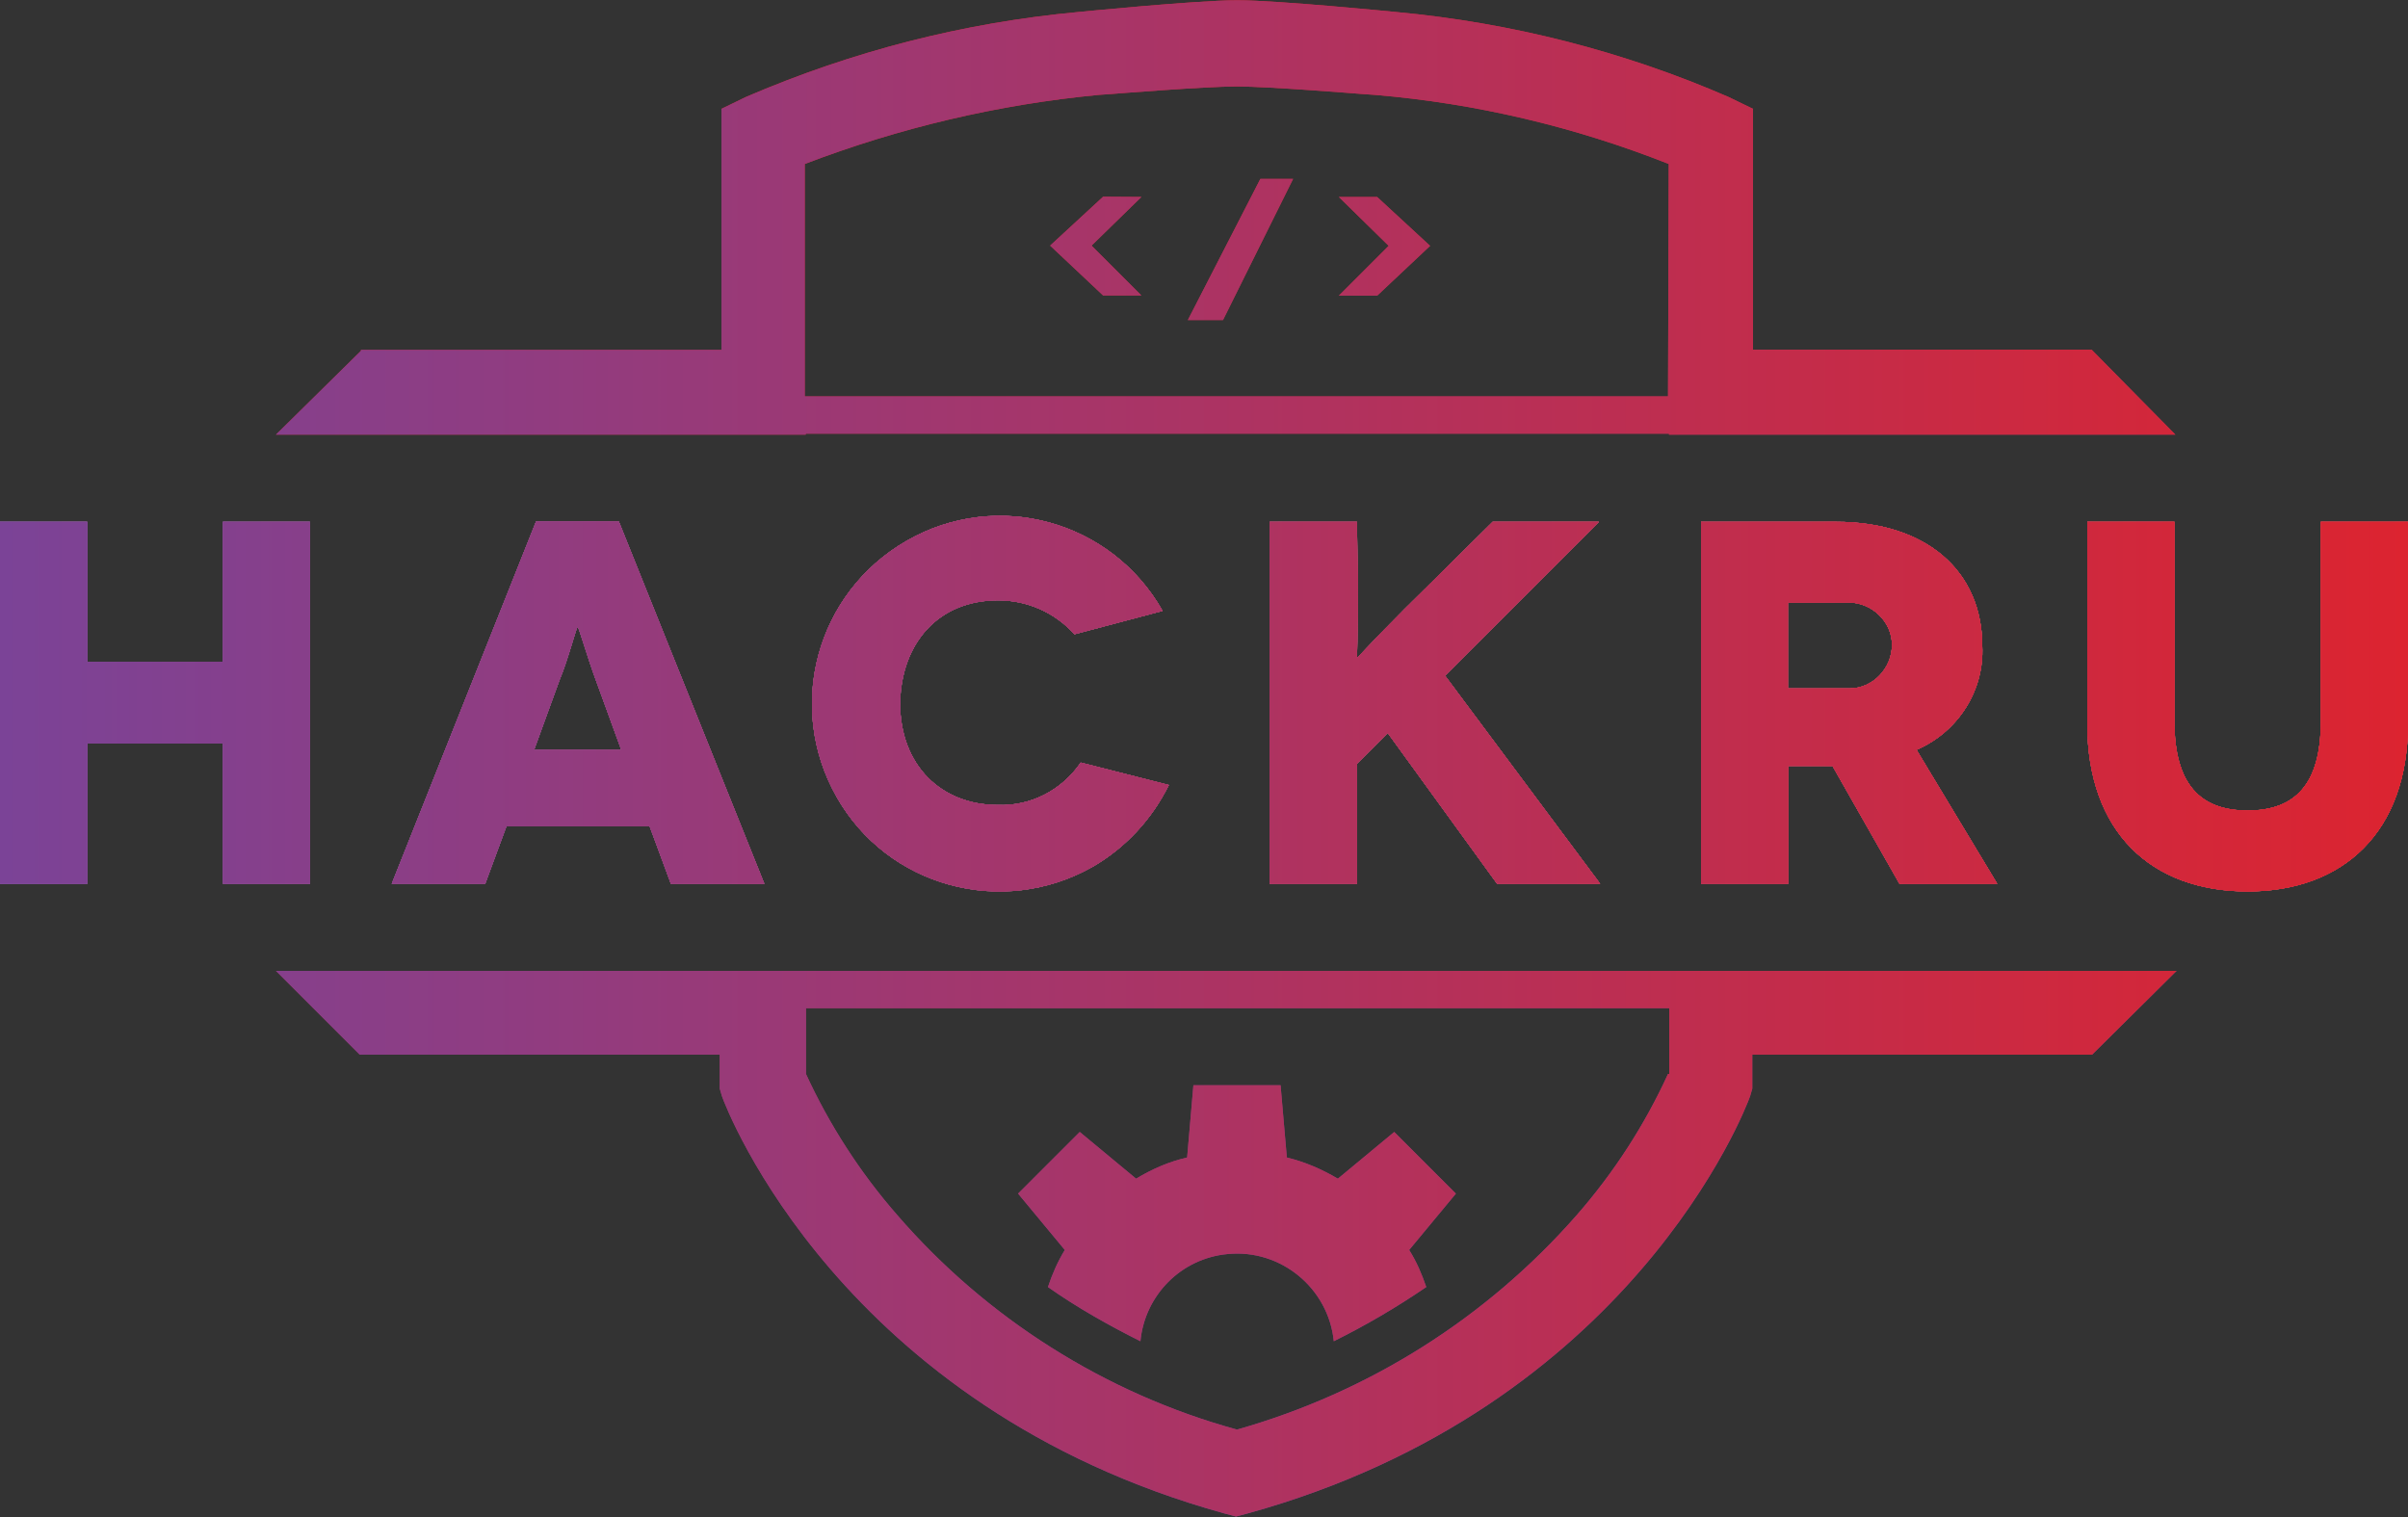 <?xml version="1.0" encoding="utf-8"?>
<!-- Generator: Adobe Illustrator 21.0.0, SVG Export Plug-In . SVG Version: 6.00 Build 0)  -->
<svg version="1.1" id="Layer_1" xmlns="http://www.w3.org/2000/svg" xmlns:xlink="http://www.w3.org/1999/xlink" x="0px" y="0px"
	 viewBox="0 0 1000 630" style="enable-background:new 0 0 1000 630;" xml:space="preserve">
<rect x="0" y="0" width="1000" height="630" fill="#333333" stroke="none"/>
<style type="text/css">
	.st0{fill:url(#SVGID_1_);}
	.st1{fill:#FFFFFF;}
	.st2{fill:url(#SVGID_2_);}
	.st3{fill:url(#SVGID_3_);}
	.st4{fill:url(#SVGID_4_);}
	.st5{fill:url(#SVGID_5_);}
	.st6{fill:url(#SVGID_6_);}
	.st7{fill:url(#SVGID_7_);}
	.st8{fill:url(#SVGID_8_);}
	.st9{fill:url(#SVGID_9_);}
	.st10{fill:url(#SVGID_10_);}
	.st11{fill:url(#SVGID_11_);}
	.st12{fill:url(#SVGID_12_);}
	.st13{fill:url(#SVGID_13_);}
	.st14{fill:url(#SVGID_14_);}
	.st15{fill:url(#SVGID_15_);}
	.st16{fill:url(#SVGID_16_);}
	.st17{fill:url(#SVGID_17_);}
	.st18{fill:url(#SVGID_18_);}
	.st19{fill:url(#SVGID_19_);}
	.st20{fill:url(#SVGID_20_);}
	.st21{fill:url(#SVGID_21_);}
	.st22{fill:url(#SVGID_22_);}
	.st23{fill:url(#SVGID_23_);}
	.st24{fill:url(#SVGID_24_);}
	.st25{fill:url(#SVGID_25_);}
	.st26{fill:url(#SVGID_26_);}
	.st27{fill:url(#SVGID_27_);}
</style>
<g>
</g>
<g>
	<g>
		<g>
			
				<linearGradient id="SVGID_1_" gradientUnits="userSpaceOnUse" x1="602.688" y1="-620.157" x2="422.21" y2="14.78" gradientTransform="matrix(1 0 0 -1 2.100000e-04 1.162)">
				<stop  offset="0" style="stop-color:#7B4397"/>
				<stop  offset="1" style="stop-color:#DC2430"/>
			</linearGradient>
			<path class="st0" d="M868.6,145.2L868.6,145.2H728V61V45.2l-10.1-4.9c-43.7-19-90.4-30.9-138-35.3c0,0-49.4-4.9-66.1-4.9
				c-16.8,0-66.1,4.9-66.1,4.9c-47.6,4.4-93.9,16.3-138,35.3l-10.1,4.9v100.1H149.9v0.4l-35.3,34.8h35.3l0,0h184.7v-0.4h358.5v0.4
				h175.5l0,0h34.8L868.6,145.2z M692.7,164.6H334.2V68.1c39.2-15,80.2-24.7,122.1-28.7l5.7-0.4c0,0,38.4-3.1,51.6-3.1
				c13.2,0,51.6,3.1,51.6,3.1l5.7,0.4c41.9,3.5,82.9,13.2,122.1,28.7L692.7,164.6L692.7,164.6L692.7,164.6z M442.2,519.1l-19.4-23.4
				l25.6-25.6l23.4,19.4c6.6-4,13.7-7.1,21.2-8.8l2.6-30h36.2l2.6,30c7.5,1.8,14.6,4.9,21.2,8.8l23.4-19.4l25.6,25.6l-19.4,23.4
				c3.1,4.9,5.3,10.1,7.1,15.4c-12.3,8.4-25.1,15.9-38.4,22.5c-2.2-22-22-38.4-44.1-36.2c-19.4,1.8-34.4,17.2-36.2,36.2
				c-13.2-6.6-26.5-14.1-38.4-22.5C436.9,529.3,439.2,524,442.2,519.1z M903.9,403.2h-35.3l0,0H711.2l0,0H300.7l0,0H149.9l0,0h-35.3
				l34.8,34.8l0,0h149.5v14.1l0.9,3.1c1.8,5.3,49.4,129.2,208.6,173.3l4.9,1.3l4.9-1.3c159.2-44.1,206.8-168,208.6-173.3l0.9-3.1
				V438h141.1l0,0L903.9,403.2z M692.7,446c-9.7,21.2-22.5,41-37.9,58.6c-37.5,42.8-86.4,73.6-141.1,89.1
				c-54.7-15-104.1-46.3-141.1-89.1c-15.4-17.6-28.2-37.5-37.9-58.6v-27.3h358.5V446H692.7z M474,81.8L453.3,102l20.7,20.7h-15.9
				l-22-20.7l22-20.3L474,81.8z M523.4,74.3H537l-29.1,58.6h-14.6L523.4,74.3z M571.9,81.8l22,20.3l-22,20.7H556l20.7-20.7L556,81.8
				L571.9,81.8z"/>
		</g>
		<g>
			<g>
				<polygon class="st1" points="128.7,367 128.7,216.7 92.6,216.7 92.6,274.9 36.2,274.9 36.2,216.7 0,216.7 0,367 36.2,367 
					36.2,308.8 92.6,308.8 92.6,367 				"/>
				<path class="st1" d="M162.7,367h38.8l8.8-23.8h59.5l8.8,23.8h38.8l-60.4-150.4h-34.4L162.7,367z M239.9,260.3L239.9,260.3
					c0.4,0,4.4,13.7,7.5,22l10.6,29.1h-36.2l10.6-29.1C235.9,274,239.4,260.3,239.9,260.3z"/>
				<path class="st1" d="M414.5,249.3c11.9,0,23.4,4.9,31.7,14.1l36.6-9.7c-21.2-37.5-68.8-50.7-106.3-29.1s-50.3,68.8-29.1,106.3
					s68.8,50.3,106.3,29.1c13.7-7.9,24.7-19.8,31.7-34l-36.6-9.3c-7.9,11.5-20.7,18.1-34.4,17.6c-23.4,0-40.6-16.3-40.6-42.3
					C374.3,266.9,389.8,249.3,414.5,249.3z"/>
				<path class="st1" d="M563.5,216.7h-36.2V367h36.2v-49.8l12.8-12.8l45.4,62.6h42.8l-64.4-86.4l63.9-63.9h-44.1l-36.6,36.2
					c-15.4,15.4-19.4,20.3-19.8,20.3l0,0c0,0,0.4-7.5,0.4-32.2L563.5,216.7L563.5,216.7L563.5,216.7z"/>
				<path class="st1" d="M823.2,268.3c0-30.9-22.9-51.6-60.8-51.6h-56V367h36.2v-48.9H761l27.8,48.9h40.6l-33.5-55.6
					C813.1,304,824.1,286.8,823.2,268.3z M767.6,285.9h-25.1v-35.7h25.1c9.7,0,18.1,7.9,18.1,17.6c0,9.7-7.9,18.1-17.6,18.1
					C767.6,285.9,767.6,285.9,767.6,285.9L767.6,285.9z"/>
				<path class="st1" d="M963.8,216.7v82.9c0,26-10.6,37-30.4,37c-19.8,0-30.4-11-30.4-37v-82.9h-36.2v83.8
					c0,45,26.5,69.7,66.6,69.7c39.7,0,66.6-24.7,66.6-69.7v-83.8H963.8z"/>
			</g>
			<g>
				<linearGradient id="SVGID_2_" gradientUnits="userSpaceOnUse" x1="0" y1="292.195" x2="1000" y2="292.195">
					<stop  offset="0" style="stop-color:#7B4397"/>
					<stop  offset="1" style="stop-color:#DC2430"/>
				</linearGradient>
				<polygon class="st2" points="128.7,367 128.7,216.7 92.6,216.7 92.6,274.9 36.2,274.9 36.2,216.7 0,216.7 0,367 36.2,367 
					36.2,308.8 92.6,308.8 92.6,367 				"/>
				<linearGradient id="SVGID_3_" gradientUnits="userSpaceOnUse" x1="0" y1="292.195" x2="1000" y2="292.195">
					<stop  offset="0" style="stop-color:#7B4397"/>
					<stop  offset="1" style="stop-color:#DC2430"/>
				</linearGradient>
				<path class="st3" d="M162.7,367h38.8l8.8-23.8h59.5l8.8,23.8h38.8l-60.4-150.4h-34.4L162.7,367z M239.9,260.3L239.9,260.3
					c0.4,0,4.4,13.7,7.5,22l10.6,29.1h-36.2l10.6-29.1C235.9,274,239.4,260.3,239.9,260.3z"/>
				<linearGradient id="SVGID_4_" gradientUnits="userSpaceOnUse" x1="0" y1="292.195" x2="1000" y2="292.195">
					<stop  offset="0" style="stop-color:#7B4397"/>
					<stop  offset="1" style="stop-color:#DC2430"/>
				</linearGradient>
				<path class="st4" d="M414.5,249.3c11.9,0,23.4,4.9,31.7,14.1l36.6-9.7c-21.2-37.5-68.8-50.7-106.3-29.1s-50.3,68.8-29.1,106.3
					s68.8,50.3,106.3,29.1c13.7-7.9,24.7-19.8,31.7-34l-36.6-9.3c-7.9,11.5-20.7,18.1-34.4,17.6c-23.4,0-40.6-16.3-40.6-42.3
					C374.3,266.9,389.8,249.3,414.5,249.3z"/>
				<linearGradient id="SVGID_5_" gradientUnits="userSpaceOnUse" x1="0" y1="292.195" x2="1000" y2="292.195">
					<stop  offset="0" style="stop-color:#7B4397"/>
					<stop  offset="1" style="stop-color:#DC2430"/>
				</linearGradient>
				<path class="st5" d="M563.5,216.7h-36.2V367h36.2v-49.8l12.8-12.8l45.4,62.6h42.8l-64.4-86.4l63.9-63.9h-44.1l-36.6,36.2
					c-15.4,15.4-19.4,20.3-19.8,20.3l0,0c0,0,0.4-7.5,0.4-32.2L563.5,216.7L563.5,216.7L563.5,216.7z"/>
				<linearGradient id="SVGID_6_" gradientUnits="userSpaceOnUse" x1="0" y1="292.195" x2="1000" y2="292.195">
					<stop  offset="0" style="stop-color:#7B4397"/>
					<stop  offset="1" style="stop-color:#DC2430"/>
				</linearGradient>
				<path class="st6" d="M823.2,268.3c0-30.9-22.9-51.6-60.8-51.6h-56V367h36.2v-48.9H761l27.8,48.9h40.6l-33.5-55.6
					C813.1,304,824.1,286.8,823.2,268.3z M767.6,285.9h-25.1v-35.7h25.1c9.7,0,18.1,7.9,18.1,17.6c0,9.7-7.9,18.1-17.6,18.1
					C767.6,285.9,767.6,285.9,767.6,285.9L767.6,285.9z"/>
				<linearGradient id="SVGID_7_" gradientUnits="userSpaceOnUse" x1="0" y1="292.195" x2="1000" y2="292.195">
					<stop  offset="0" style="stop-color:#7B4397"/>
					<stop  offset="1" style="stop-color:#DC2430"/>
				</linearGradient>
				<path class="st7" d="M963.8,216.7v82.9c0,26-10.6,37-30.4,37c-19.8,0-30.4-11-30.4-37v-82.9h-36.2v83.8
					c0,45,26.5,69.7,66.6,69.7c39.7,0,66.6-24.7,66.6-69.7v-83.8H963.8z"/>
			</g>
		</g>
	</g>
	<g>
		<g>
			<linearGradient id="SVGID_8_" gradientUnits="userSpaceOnUse" x1="0" y1="315" x2="1000" y2="315">
				<stop  offset="0" style="stop-color:#7B4397"/>
				<stop  offset="1" style="stop-color:#DC2430"/>
			</linearGradient>
			<path class="st8" d="M868.6,145.2L868.6,145.2H728V61V45.2l-10.1-4.9c-43.7-19-90.4-30.9-138-35.3c0,0-49.4-4.9-66.1-4.9
				c-16.8,0-66.1,4.9-66.1,4.9c-47.6,4.4-93.9,16.3-138,35.3l-10.1,4.9v100.1H149.9v0.4l-35.3,34.8h35.3l0,0h184.7v-0.4h358.5v0.4
				h175.5l0,0h34.8L868.6,145.2z M692.7,164.6H334.2V68.1c39.2-15,80.2-24.7,122.1-28.7l5.7-0.4c0,0,38.4-3.1,51.6-3.1
				c13.2,0,51.6,3.1,51.6,3.1l5.7,0.4c41.9,3.5,82.9,13.2,122.1,28.7L692.7,164.6L692.7,164.6L692.7,164.6z M442.2,519.1l-19.4-23.4
				l25.6-25.6l23.4,19.4c6.6-4,13.7-7.1,21.2-8.8l2.6-30h36.2l2.6,30c7.5,1.8,14.6,4.9,21.2,8.8l23.4-19.4l25.6,25.6l-19.4,23.4
				c3.1,4.9,5.3,10.1,7.1,15.4c-12.3,8.4-25.1,15.9-38.4,22.5c-2.2-22-22-38.4-44.1-36.2c-19.4,1.8-34.4,17.2-36.2,36.2
				c-13.2-6.6-26.5-14.1-38.4-22.5C436.9,529.3,439.2,524,442.2,519.1z M903.9,403.2h-35.3l0,0H711.2l0,0H300.7l0,0H149.9l0,0h-35.3
				l34.8,34.8l0,0h149.5v14.1l0.9,3.1c1.8,5.3,49.4,129.2,208.6,173.3l4.9,1.3l4.9-1.3c159.2-44.1,206.8-168,208.6-173.3l0.9-3.1
				V438h141.1l0,0L903.9,403.2z M692.7,446c-9.7,21.2-22.5,41-37.9,58.6c-37.5,42.8-86.4,73.6-141.1,89.1
				c-54.7-15-104.1-46.3-141.1-89.1c-15.4-17.6-28.2-37.5-37.9-58.6v-27.3h358.5V446H692.7z M474,81.8L453.3,102l20.7,20.7h-15.9
				l-22-20.7l22-20.3L474,81.8z M523.4,74.3H537l-29.1,58.6h-14.6L523.4,74.3z M571.9,81.8l22,20.3l-22,20.7H556l20.7-20.7L556,81.8
				L571.9,81.8z"/>
		</g>
		<g>
			<g>
				<linearGradient id="SVGID_9_" gradientUnits="userSpaceOnUse" x1="0" y1="315" x2="1000" y2="315">
					<stop  offset="0" style="stop-color:#7B4397"/>
					<stop  offset="1" style="stop-color:#DC2430"/>
				</linearGradient>
				<polygon class="st9" points="128.7,367 128.7,216.7 92.6,216.7 92.6,274.9 36.2,274.9 36.2,216.7 0,216.7 0,367 36.2,367 
					36.2,308.8 92.6,308.8 92.6,367 				"/>
				<linearGradient id="SVGID_10_" gradientUnits="userSpaceOnUse" x1="0" y1="315" x2="1000" y2="315">
					<stop  offset="0" style="stop-color:#7B4397"/>
					<stop  offset="1" style="stop-color:#DC2430"/>
				</linearGradient>
				<path class="st10" d="M162.7,367h38.8l8.8-23.8h59.5l8.8,23.8h38.8l-60.4-150.4h-34.4L162.7,367z M239.9,260.3L239.9,260.3
					c0.4,0,4.4,13.7,7.5,22l10.6,29.1h-36.2l10.6-29.1C235.9,274,239.4,260.3,239.9,260.3z"/>
				<linearGradient id="SVGID_11_" gradientUnits="userSpaceOnUse" x1="0" y1="315" x2="1000" y2="315">
					<stop  offset="0" style="stop-color:#7B4397"/>
					<stop  offset="1" style="stop-color:#DC2430"/>
				</linearGradient>
				<path class="st11" d="M414.5,249.3c11.9,0,23.4,4.9,31.7,14.1l36.6-9.7c-21.2-37.5-68.8-50.7-106.3-29.1s-50.3,68.8-29.1,106.3
					s68.8,50.3,106.3,29.1c13.7-7.9,24.7-19.8,31.7-34l-36.6-9.3c-7.9,11.5-20.7,18.1-34.4,17.6c-23.4,0-40.6-16.3-40.6-42.3
					C374.3,266.9,389.8,249.3,414.5,249.3z"/>
				<linearGradient id="SVGID_12_" gradientUnits="userSpaceOnUse" x1="0" y1="315" x2="1000" y2="315">
					<stop  offset="0" style="stop-color:#7B4397"/>
					<stop  offset="1" style="stop-color:#DC2430"/>
				</linearGradient>
				<path class="st12" d="M563.5,216.7h-36.2V367h36.2v-49.8l12.8-12.8l45.4,62.6h42.8l-64.4-86.4l63.9-63.9h-44.1l-36.6,36.2
					c-15.4,15.4-19.4,20.3-19.8,20.3l0,0c0,0,0.4-7.5,0.4-32.2L563.5,216.7L563.5,216.7L563.5,216.7z"/>
				<linearGradient id="SVGID_13_" gradientUnits="userSpaceOnUse" x1="0" y1="315" x2="1000" y2="315">
					<stop  offset="0" style="stop-color:#7B4397"/>
					<stop  offset="1" style="stop-color:#DC2430"/>
				</linearGradient>
				<path class="st13" d="M823.2,268.3c0-30.9-22.9-51.6-60.8-51.6h-56V367h36.2v-48.9H761l27.8,48.9h40.6l-33.5-55.6
					C813.1,304,824.1,286.8,823.2,268.3z M767.6,285.9h-25.1v-35.7h25.1c9.7,0,18.1,7.9,18.1,17.6c0,9.7-7.9,18.1-17.6,18.1
					C767.6,285.9,767.6,285.9,767.6,285.9L767.6,285.9z"/>
				<linearGradient id="SVGID_14_" gradientUnits="userSpaceOnUse" x1="0" y1="315" x2="1000" y2="315">
					<stop  offset="0" style="stop-color:#7B4397"/>
					<stop  offset="1" style="stop-color:#DC2430"/>
				</linearGradient>
				<path class="st14" d="M963.8,216.7v82.9c0,26-10.6,37-30.4,37c-19.8,0-30.4-11-30.4-37v-82.9h-36.2v83.8
					c0,45,26.5,69.7,66.6,69.7c39.7,0,66.6-24.7,66.6-69.7v-83.8H963.8z"/>
			</g>
			<g>
				<linearGradient id="SVGID_15_" gradientUnits="userSpaceOnUse" x1="0" y1="315" x2="1000" y2="315">
					<stop  offset="0" style="stop-color:#7B4397"/>
					<stop  offset="1" style="stop-color:#DC2430"/>
				</linearGradient>
				<polygon class="st15" points="128.7,367 128.7,216.7 92.6,216.7 92.6,274.9 36.2,274.9 36.2,216.7 0,216.7 0,367 36.2,367 
					36.2,308.8 92.6,308.8 92.6,367 				"/>
				<linearGradient id="SVGID_16_" gradientUnits="userSpaceOnUse" x1="0" y1="315" x2="1000" y2="315">
					<stop  offset="0" style="stop-color:#7B4397"/>
					<stop  offset="1" style="stop-color:#DC2430"/>
				</linearGradient>
				<path class="st16" d="M162.7,367h38.8l8.8-23.8h59.5l8.8,23.8h38.8l-60.4-150.4h-34.4L162.7,367z M239.9,260.3L239.9,260.3
					c0.4,0,4.4,13.7,7.5,22l10.6,29.1h-36.2l10.6-29.1C235.9,274,239.4,260.3,239.9,260.3z"/>
				<linearGradient id="SVGID_17_" gradientUnits="userSpaceOnUse" x1="0" y1="315" x2="1000" y2="315">
					<stop  offset="0" style="stop-color:#7B4397"/>
					<stop  offset="1" style="stop-color:#DC2430"/>
				</linearGradient>
				<path class="st17" d="M414.5,249.3c11.9,0,23.4,4.9,31.7,14.1l36.6-9.7c-21.2-37.5-68.8-50.7-106.3-29.1s-50.3,68.8-29.1,106.3
					s68.8,50.3,106.3,29.1c13.7-7.9,24.7-19.8,31.7-34l-36.6-9.3c-7.9,11.5-20.7,18.1-34.4,17.6c-23.4,0-40.6-16.3-40.6-42.3
					C374.3,266.9,389.8,249.3,414.5,249.3z"/>
				<linearGradient id="SVGID_18_" gradientUnits="userSpaceOnUse" x1="0" y1="315" x2="1000" y2="315">
					<stop  offset="0" style="stop-color:#7B4397"/>
					<stop  offset="1" style="stop-color:#DC2430"/>
				</linearGradient>
				<path class="st18" d="M563.5,216.7h-36.2V367h36.2v-49.8l12.8-12.8l45.4,62.6h42.8l-64.4-86.4l63.9-63.9h-44.1l-36.6,36.2
					c-15.4,15.4-19.4,20.3-19.8,20.3l0,0c0,0,0.4-7.5,0.4-32.2L563.5,216.7L563.5,216.7L563.5,216.7z"/>
				<linearGradient id="SVGID_19_" gradientUnits="userSpaceOnUse" x1="0" y1="315" x2="1000" y2="315">
					<stop  offset="0" style="stop-color:#7B4397"/>
					<stop  offset="1" style="stop-color:#DC2430"/>
				</linearGradient>
				<path class="st19" d="M823.2,268.3c0-30.9-22.9-51.6-60.8-51.6h-56V367h36.2v-48.9H761l27.8,48.9h40.6l-33.5-55.6
					C813.1,304,824.1,286.8,823.2,268.3z M767.6,285.9h-25.1v-35.7h25.1c9.7,0,18.1,7.9,18.1,17.6c0,9.7-7.9,18.1-17.6,18.1
					C767.6,285.9,767.6,285.9,767.6,285.9L767.6,285.9z"/>
				<linearGradient id="SVGID_20_" gradientUnits="userSpaceOnUse" x1="0" y1="315" x2="1000" y2="315">
					<stop  offset="0" style="stop-color:#7B4397"/>
					<stop  offset="1" style="stop-color:#DC2430"/>
				</linearGradient>
				<path class="st20" d="M963.8,216.7v82.9c0,26-10.6,37-30.4,37c-19.8,0-30.4-11-30.4-37v-82.9h-36.2v83.8
					c0,45,26.5,69.7,66.6,69.7c39.7,0,66.6-24.7,66.6-69.7v-83.8H963.8z"/>
			</g>
			<g>
				<linearGradient id="SVGID_21_" gradientUnits="userSpaceOnUse" x1="0" y1="315" x2="1000" y2="315">
					<stop  offset="0" style="stop-color:#7B4397"/>
					<stop  offset="1" style="stop-color:#DC2430"/>
				</linearGradient>
				<polygon class="st21" points="128.7,367 128.7,216.7 92.6,216.7 92.6,274.9 36.2,274.9 36.2,216.7 0,216.7 0,367 36.2,367 
					36.2,308.8 92.6,308.8 92.6,367 				"/>
				<linearGradient id="SVGID_22_" gradientUnits="userSpaceOnUse" x1="0" y1="315" x2="1000" y2="315">
					<stop  offset="0" style="stop-color:#7B4397"/>
					<stop  offset="1" style="stop-color:#DC2430"/>
				</linearGradient>
				<path class="st22" d="M162.7,367h38.8l8.8-23.8h59.5l8.8,23.8h38.8l-60.4-150.4h-34.4L162.7,367z M239.9,260.3L239.9,260.3
					c0.4,0,4.4,13.7,7.5,22l10.6,29.1h-36.2l10.6-29.1C235.9,274,239.4,260.3,239.9,260.3z"/>
				<linearGradient id="SVGID_23_" gradientUnits="userSpaceOnUse" x1="0" y1="315" x2="1000" y2="315">
					<stop  offset="0" style="stop-color:#7B4397"/>
					<stop  offset="1" style="stop-color:#DC2430"/>
				</linearGradient>
				<path class="st23" d="M414.5,249.3c11.9,0,23.4,4.9,31.7,14.1l36.6-9.7c-21.2-37.5-68.8-50.7-106.3-29.1s-50.3,68.8-29.1,106.3
					s68.8,50.3,106.3,29.1c13.7-7.9,24.7-19.8,31.7-34l-36.6-9.3c-7.9,11.5-20.7,18.1-34.4,17.6c-23.4,0-40.6-16.3-40.6-42.3
					C374.3,266.9,389.8,249.3,414.5,249.3z"/>
				<linearGradient id="SVGID_24_" gradientUnits="userSpaceOnUse" x1="0" y1="315" x2="1000" y2="315">
					<stop  offset="0" style="stop-color:#7B4397"/>
					<stop  offset="1" style="stop-color:#DC2430"/>
				</linearGradient>
				<path class="st24" d="M563.5,216.7h-36.2V367h36.2v-49.8l12.8-12.8l45.4,62.6h42.8l-64.4-86.4l63.9-63.9h-44.1l-36.6,36.2
					c-15.4,15.4-19.4,20.3-19.8,20.3l0,0c0,0,0.4-7.5,0.4-32.2L563.5,216.7L563.5,216.7L563.5,216.7z"/>
				<linearGradient id="SVGID_25_" gradientUnits="userSpaceOnUse" x1="0" y1="315" x2="1000" y2="315">
					<stop  offset="0" style="stop-color:#7B4397"/>
					<stop  offset="1" style="stop-color:#DC2430"/>
				</linearGradient>
				<path class="st25" d="M823.2,268.3c0-30.9-22.9-51.6-60.8-51.6h-56V367h36.2v-48.9H761l27.8,48.9h40.6l-33.5-55.6
					C813.1,304,824.1,286.8,823.2,268.3z M767.6,285.9h-25.1v-35.7h25.1c9.7,0,18.1,7.9,18.1,17.6c0,9.7-7.9,18.1-17.6,18.1
					C767.6,285.9,767.6,285.9,767.6,285.9L767.6,285.9z"/>
				<linearGradient id="SVGID_26_" gradientUnits="userSpaceOnUse" x1="0" y1="315" x2="1000" y2="315">
					<stop  offset="0" style="stop-color:#7B4397"/>
					<stop  offset="1" style="stop-color:#DC2430"/>
				</linearGradient>
				<path class="st26" d="M963.8,216.7v82.9c0,26-10.6,37-30.4,37c-19.8,0-30.4-11-30.4-37v-82.9h-36.2v83.8
					c0,45,26.5,69.7,66.6,69.7c39.7,0,66.6-24.7,66.6-69.7v-83.8H963.8z"/>
			</g>
		</g>
	</g>
</g>
</svg>

